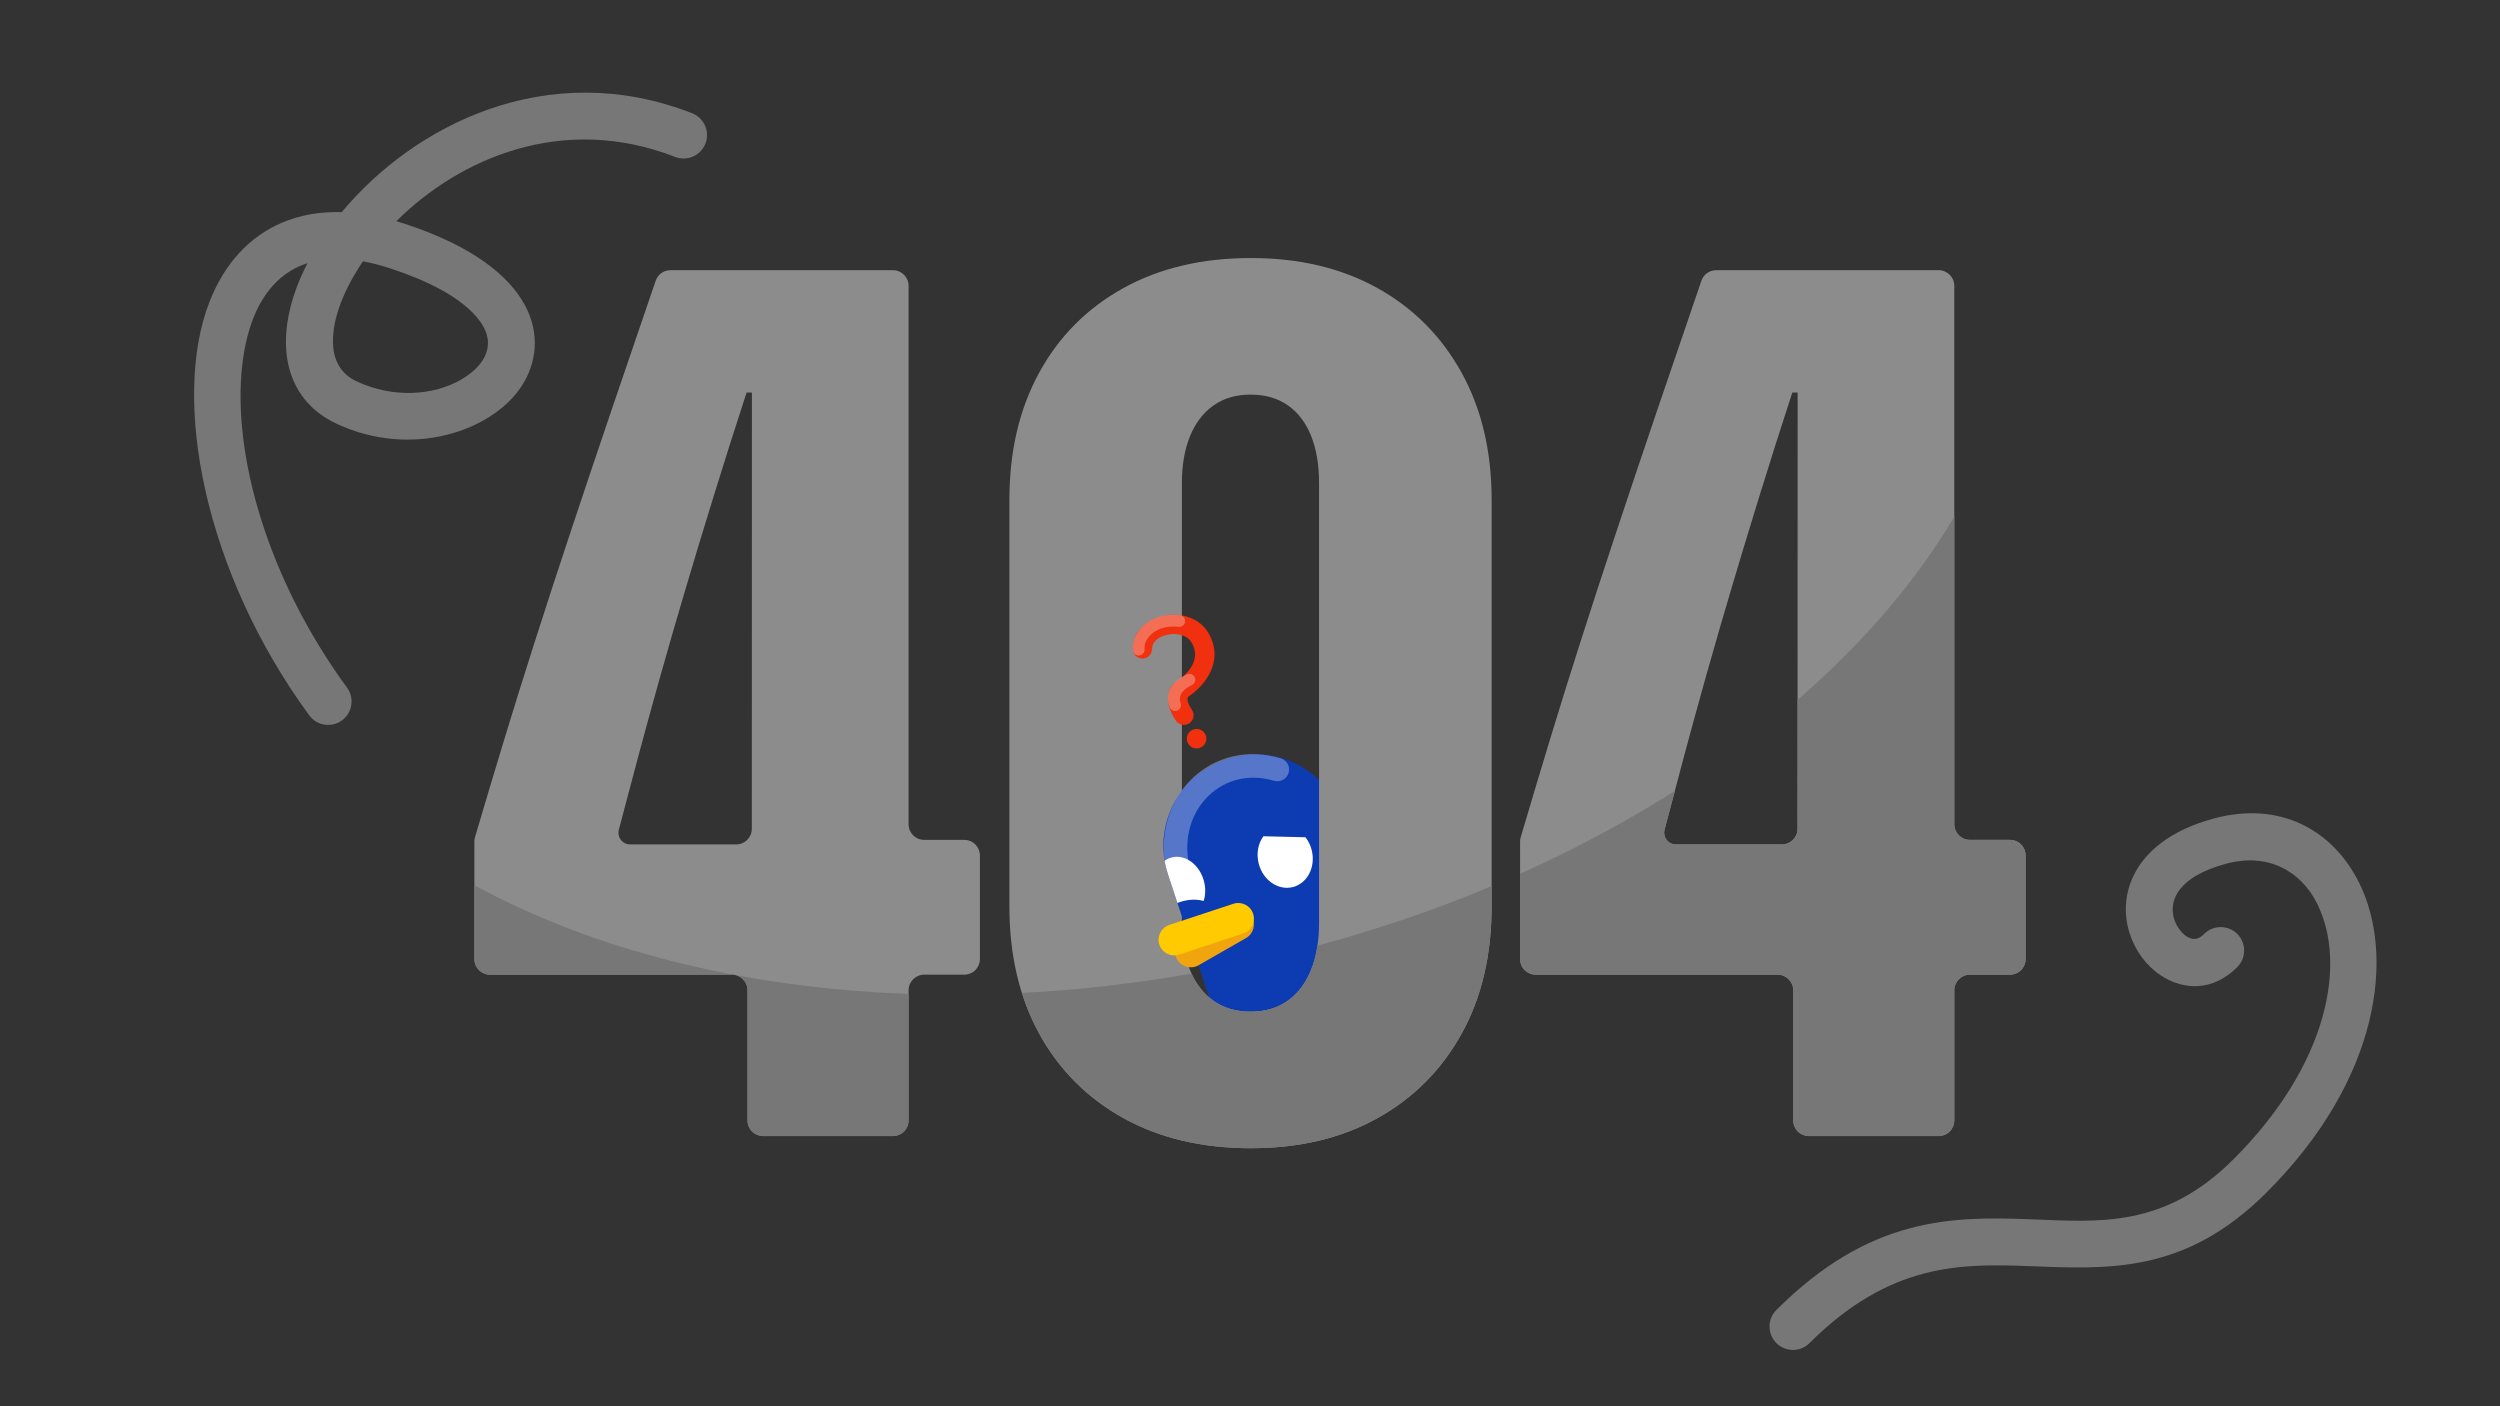 <?xml version="1.0" encoding="UTF-8" standalone="no"?>
<!DOCTYPE svg PUBLIC "-//W3C//DTD SVG 1.1//EN" "http://www.w3.org/Graphics/SVG/1.1/DTD/svg11.dtd">
<svg width="100%" height="100%" viewBox="0 0 1280 720" version="1.1" xmlns="http://www.w3.org/2000/svg" xmlns:xlink="http://www.w3.org/1999/xlink" xml:space="preserve" xmlns:serif="http://www.serif.com/" style="fill-rule:evenodd;clip-rule:evenodd;stroke-linejoin:round;stroke-miterlimit:2;">
    <rect x="0" y="0" width="1280" height="720" fill="#333333" stroke="none"/>
    <rect id="Artboard1" x="0" y="0" width="1280" height="720" style="fill:none;"/>
    <g id="Artboard11" serif:id="Artboard1">
        <g transform="matrix(1.288,-0.426,0.378,1.142,-392.174,235.627)">
            <path d="M713,425.913C713,404.436 697.541,387 678.5,387C659.459,387 644,404.436 644,425.913L644,495.087C644,516.564 659.459,534 678.5,534C697.541,534 713,516.564 713,495.087L713,425.913Z" style="fill:rgb(13,60,178);"/>
        </g>
        <path d="M646.851,428.163L668.408,428.676C669.849,430.526 670.957,432.747 671.587,435.232C673.755,443.793 669.434,452.283 661.944,454.18C654.453,456.077 646.612,450.668 644.444,442.107C643.14,436.961 644.182,431.84 646.851,428.163Z" style="fill:white;"/>
        <path d="M640.458,587.886C665.229,587.886 686.825,582.759 705.248,572.503C723.67,562.248 738.022,547.854 748.303,529.321C758.584,510.788 763.724,489.008 763.724,463.982L763.724,256.013C763.724,231.102 758.584,209.352 748.305,190.763C738.026,172.174 723.674,157.752 705.25,147.497C686.826,137.241 665.229,132.114 640.458,132.114C615.506,132.114 593.749,137.241 575.187,147.497C556.625,157.752 542.255,172.174 532.077,190.763C521.898,209.352 516.809,231.102 516.809,256.013L516.809,463.982C516.809,489.008 521.917,510.788 532.134,529.321C542.351,547.854 556.721,562.248 575.245,572.503C593.768,582.759 615.506,587.886 640.458,587.886ZM382.728,573.665C382.728,575.787 383.571,577.821 385.071,579.322C386.571,580.822 388.606,581.665 390.728,581.665C406.495,581.665 441.422,581.665 457.19,581.665C459.311,581.665 461.346,580.822 462.846,579.322C464.347,577.821 465.19,575.787 465.19,573.665C465.19,557.867 465.19,522.832 465.19,507.035C465.19,502.617 468.771,499.035 473.19,499.035L493.711,499.035C495.833,499.035 497.868,498.192 499.368,496.692C500.868,495.192 501.711,493.157 501.711,491.035L501.711,438.019C501.711,435.897 500.868,433.863 499.368,432.362C497.868,430.862 495.833,430.019 493.711,430.019L473.19,430.019C468.771,430.019 465.19,426.437 465.19,422.019C465.19,380.304 465.19,188.05 465.19,146.335C465.19,141.917 461.608,138.335 457.19,138.335C433.443,138.335 363.742,138.335 343.274,138.335C339.856,138.335 336.815,140.507 335.706,143.74C327.622,167.318 320.096,189.364 313.131,209.878C305.636,231.952 298.644,252.758 292.155,272.296C285.667,291.834 279.588,310.467 273.919,328.195C268.249,345.923 262.884,363.12 257.823,379.787C252.874,396.084 248.001,412.363 243.203,428.623C242.987,429.358 242.877,430.12 242.877,430.886C242.877,437.859 242.877,474.572 242.877,491.035C242.877,495.453 246.458,499.035 250.877,499.035C275.518,499.035 350.086,499.035 374.728,499.035C379.146,499.035 382.728,502.617 382.728,507.035C382.728,522.832 382.728,557.867 382.728,573.665ZM918.14,573.665C918.14,575.787 918.983,577.821 920.483,579.322C921.983,580.822 924.018,581.665 926.14,581.665C941.908,581.665 976.834,581.665 992.602,581.665C994.723,581.665 996.758,580.822 998.259,579.322C999.759,577.821 1000.6,575.787 1000.6,573.665C1000.6,557.867 1000.6,522.832 1000.6,507.035C1000.6,502.617 1004.18,499.035 1008.6,499.035L1029.12,499.035C1031.25,499.035 1033.28,498.192 1034.78,496.692C1036.28,495.192 1037.12,493.157 1037.12,491.035L1037.12,438.019C1037.12,435.897 1036.28,433.863 1034.78,432.362C1033.28,430.862 1031.25,430.019 1029.12,430.019L1008.6,430.019C1004.18,430.019 1000.6,426.437 1000.6,422.019C1000.6,380.304 1000.6,188.05 1000.6,146.335C1000.6,141.917 997.02,138.335 992.602,138.335C968.855,138.335 899.154,138.335 878.686,138.335C875.268,138.335 872.227,140.507 871.119,143.74C863.034,167.318 855.509,189.364 848.543,209.878C841.048,231.952 834.056,252.758 827.568,272.296C821.079,291.834 815,310.467 809.331,328.195C803.661,345.923 798.296,363.12 793.235,379.787C788.286,396.084 783.413,412.363 778.616,428.623C778.399,429.358 778.289,430.12 778.289,430.886C778.289,437.859 778.289,474.572 778.289,491.035C778.289,495.453 781.87,499.035 786.289,499.035C810.93,499.035 885.498,499.035 910.14,499.035C914.558,499.035 918.14,502.617 918.14,507.035C918.14,522.832 918.14,557.867 918.14,573.665ZM640.276,517.963C632.855,517.963 626.525,516.106 621.288,512.392C616.051,508.678 612.048,503.432 609.28,496.654C606.511,489.876 605.127,481.885 605.127,472.681L605.127,247.305C605.127,238.101 606.511,230.111 609.28,223.336C612.048,216.561 616.051,211.319 621.288,207.608C626.525,203.897 632.855,202.042 640.276,202.042C647.771,202.042 654.132,203.867 659.36,207.517C664.588,211.167 668.56,216.38 671.277,223.156C673.994,229.933 675.353,237.983 675.353,247.305L675.353,472.681C675.353,481.811 673.994,489.766 671.277,496.546C668.56,503.326 664.588,508.59 659.36,512.339C654.132,516.089 647.771,517.963 640.276,517.963ZM384.933,424.349C384.932,428.767 381.35,432.347 376.933,432.347C363.374,432.347 336.047,432.347 322.646,432.347C320.787,432.347 319.033,431.486 317.897,430.014C316.761,428.543 316.371,426.628 316.841,424.829C320.072,412.496 323.899,398.049 326.915,386.813C330.572,373.191 334.391,359.304 338.374,345.152C342.357,331.001 346.604,316.33 351.117,301.139C355.629,285.949 360.442,270.076 365.557,253.519C370.671,236.962 376.233,219.453 382.243,200.99L384.979,200.99C384.979,200.99 384.941,383.599 384.933,424.349ZM920.345,424.349C920.344,428.767 916.762,432.347 912.345,432.347C898.786,432.347 871.459,432.347 858.058,432.347C856.199,432.347 854.445,431.486 853.309,430.014C852.173,428.543 851.783,426.628 852.253,424.829C855.484,412.496 859.312,398.049 862.328,386.813C865.984,373.191 869.803,359.304 873.786,345.152C877.769,331.001 882.017,316.33 886.529,301.139C891.041,285.949 895.855,270.076 900.969,253.519C906.083,236.962 911.645,219.453 917.655,200.99L920.391,200.99C920.391,200.99 920.353,383.599 920.345,424.349Z" style="fill:rgb(140,140,140);fill-rule:nonzero;"/>
        <path d="M763.724,453.671L763.724,463.982C763.724,489.008 758.584,510.788 748.303,529.321C738.022,547.854 723.67,562.248 705.248,572.503C686.825,582.759 665.229,587.886 640.458,587.886C615.506,587.886 593.768,582.759 575.245,572.503C556.721,562.248 542.351,547.854 532.134,529.321C528.511,522.749 525.531,515.769 523.229,508.371C551.645,506.924 580.696,503.665 610.09,498.481C612.796,504.386 616.533,509.02 621.288,512.392C626.525,516.106 632.855,517.963 640.276,517.963C647.771,517.963 654.132,516.089 659.36,512.339C664.588,508.59 668.56,503.326 671.277,496.546C672.784,492.786 673.873,488.664 674.497,484.175C705.664,475.778 735.495,465.524 763.724,453.671ZM242.877,453.195C303.253,486.206 380.198,505.838 465.19,508.866L465.19,573.665C465.19,575.787 464.347,577.821 462.846,579.322C461.346,580.822 459.311,581.665 457.19,581.665C441.422,581.665 406.495,581.665 390.728,581.665C388.606,581.665 386.571,580.822 385.071,579.322C383.571,577.821 382.728,575.787 382.728,573.665C382.728,557.867 382.728,522.832 382.728,507.035C382.728,502.617 379.146,499.035 374.728,499.035C350.086,499.035 275.518,499.035 250.877,499.035C246.458,499.035 242.877,495.453 242.877,491.035L242.877,453.195ZM1000.6,264.608L1000.6,422.019C1000.6,426.437 1004.18,430.019 1008.6,430.019L1029.12,430.019C1031.25,430.019 1033.28,430.862 1034.78,432.362C1036.28,433.863 1037.12,435.897 1037.12,438.019L1037.12,491.035C1037.12,493.157 1036.28,495.192 1034.78,496.692C1033.28,498.192 1031.25,499.035 1029.12,499.035L1008.6,499.035C1004.18,499.035 1000.6,502.617 1000.6,507.035C1000.6,522.832 1000.6,557.867 1000.6,573.665C1000.6,575.787 999.759,577.821 998.259,579.322C996.758,580.822 994.723,581.665 992.602,581.665C976.834,581.665 941.908,581.665 926.14,581.665C924.018,581.665 921.983,580.822 920.483,579.322C918.983,577.821 918.14,575.787 918.14,573.665C918.14,557.867 918.14,522.832 918.14,507.035C918.14,502.617 914.558,499.035 910.14,499.035C885.498,499.035 810.93,499.035 786.289,499.035C781.87,499.035 778.289,495.453 778.289,491.035L778.289,447.364C806.538,434.721 833.05,420.478 857.527,404.928L852.253,424.829C851.783,426.628 852.173,428.543 853.309,430.014C854.445,431.486 856.199,432.347 858.058,432.347C871.459,432.347 898.786,432.347 912.345,432.347C916.762,432.347 920.344,428.767 920.345,424.349L920.359,358.339C953.715,329.409 980.902,297.74 1000.6,264.608Z" style="fill:rgb(119,119,119);"/>
        <path d="M615,480L613.218,396.446C598.378,408.319 591.697,428.606 598.01,447.699L607.889,477.576L615,480Z" style="fill:rgb(13,60,178);"/>
        <path d="M608.302,439.797C604.564,413.567 626.429,392.057 652.289,399.751C655.465,400.696 658.806,398.887 659.751,395.711C660.696,392.535 658.887,389.194 655.711,388.249C621.07,377.943 591.414,406.353 596.422,441.49C596.889,444.771 599.928,447.051 603.208,446.584C606.489,446.116 608.769,443.078 608.302,439.797Z" style="fill:white;fill-opacity:0.3;"/>
        <path d="M602.85,462.336L598.01,447.699C597.244,445.382 596.669,443.047 596.278,440.71C597.369,439.922 598.595,439.337 599.935,438.997C606.89,437.236 614.298,442.755 616.466,451.316C617.354,454.823 617.226,458.3 616.272,461.298C613.272,460.441 609.646,460.384 605.938,461.317C604.859,461.589 603.826,461.931 602.85,462.336Z" style="fill:white;"/>
        <g transform="matrix(1,0,0,1,0.001,3)">
            <path d="M613.651,491.221L637.978,477.276C641.812,475.079 643.138,470.19 640.941,466.357C638.743,462.524 633.855,461.197 630.022,463.395L605.694,477.34C601.861,479.537 600.535,484.426 602.732,488.259C604.929,492.092 609.818,493.418 613.651,491.221Z" style="fill:rgb(240,164,14);"/>
        </g>
        <path d="M603.694,488.764L636.508,477.932C640.703,476.547 642.982,472.023 641.597,467.828C640.212,463.632 635.688,461.354 631.492,462.739L598.678,473.571C594.483,474.956 592.204,479.48 593.589,483.675C594.974,487.871 599.498,490.149 603.694,488.764Z" style="fill:rgb(255,202,0);"/>
        <g transform="matrix(1,0,0,1,-33.838,-2.798)">
            <path d="M623.728,335C623.728,330.875 627.744,328.52 631.893,327.71C636.397,326.83 641.629,327.76 644.028,331.92C649.053,340.632 641.747,347.879 637.251,350.875C632.185,354.252 631.286,358.872 632.13,363.303C632.766,366.638 634.605,369.843 635.875,371.749C637.393,374.027 640.471,374.643 642.749,373.125C645.027,371.607 645.643,368.529 644.125,366.251C643.511,365.33 642.629,363.93 642.114,362.371C641.755,361.287 641.468,359.979 642.749,359.125C650.261,354.119 661.012,341.525 652.615,326.967C647.204,317.585 634.595,315.529 625.273,319.397C618.591,322.17 613.815,327.757 613.815,335C613.815,337.738 616.034,339.957 618.772,339.957C621.509,339.957 623.728,337.738 623.728,335Z" style="fill:rgb(240,48,14);"/>
        </g>
        <g transform="matrix(1,0,0,1,0.372,0.562)">
            <path d="M585.655,331.705C585.41,329.684 586.256,327.391 587.905,325.405C590.748,321.981 595.96,319.576 603.059,320.394C604.705,320.583 606.193,319.402 606.382,317.756C606.572,316.11 605.391,314.623 603.745,314.433C587.243,312.532 578.717,324.327 579.698,332.427C579.898,334.072 581.393,335.244 583.038,335.044C584.682,334.845 585.854,333.35 585.655,331.705Z" style="fill:white;fill-opacity:0.3;"/>
        </g>
        <path d="M604.469,359.914C603.132,356.471 605.061,353.27 610.32,350.694C611.808,349.965 612.423,348.168 611.694,346.68C610.965,345.192 609.168,344.577 607.68,345.306C598.555,349.777 596.555,356.111 598.876,362.086C599.475,363.63 601.213,364.396 602.758,363.797C604.302,363.197 605.068,361.459 604.469,359.914Z" style="fill:white;fill-opacity:0.3;"/>
        <g transform="matrix(1,0,0,1,-24.341,6.202)">
            <circle cx="637.001" cy="372.001" r="5.001" style="fill:rgb(240,48,14);"/>
        </g>
        <g transform="matrix(1,0,0,1,-1,22.158)">
            <path d="M175.986,86.439C164.428,86.122 154.235,88.088 145.399,91.844C128.268,99.126 115.776,113.185 108.305,132.245C88.654,182.386 105.509,270.614 159.319,344.09C163.234,349.437 170.743,350.597 176.09,346.681C181.437,342.766 182.597,335.257 178.681,329.91C138.241,274.69 119.713,210.566 125.063,164.51C127.429,144.144 134.364,127.506 147.215,118.205C150.583,115.767 154.324,113.883 158.437,112.574C155.747,117.756 153.536,122.905 151.837,127.944C141.882,157.468 148.534,183.296 173.522,194.886C211.972,212.72 252.998,198.478 267.979,175.67C283.241,152.435 276.852,115.099 208.764,92.606C207.136,92.068 205.526,91.567 203.936,91.102C236.473,58.696 289.443,35.837 346.634,58.177C352.807,60.589 359.766,57.539 362.177,51.366C364.589,45.193 361.539,38.234 355.366,35.823C281.036,6.787 212.709,42.282 175.986,86.439ZM186.829,111.647C186.096,112.727 185.387,113.807 184.702,114.888C176.234,128.252 171.251,141.725 171.471,153.247C171.636,161.966 175.286,169.248 183.621,173.114C202.847,182.032 223.105,180.157 236.823,172.357C244.25,168.134 249.844,162.276 250.733,155.245C251.444,149.628 248.786,143.758 242.924,137.847C234.798,129.652 221.272,122.014 201.236,115.394C196.184,113.726 191.382,112.48 186.829,111.647Z" style="fill:rgb(119,119,119);"/>
        </g>
        <g transform="matrix(1,0,0,1,-13,14.174)">
            <path d="M939.479,673.491C980.59,632.44 1016.97,632.741 1051.9,634.083C1092.71,635.652 1131.73,638.07 1173.48,596.378C1232.05,537.889 1239.1,474.572 1220.95,437.959C1207.31,410.451 1180.14,395.962 1146.92,404.778C1123.42,411.017 1111.08,422.502 1105.45,434.021C1095.76,453.849 1104.82,475.682 1119.25,485.181C1130.99,492.903 1145.9,493.572 1158.49,480.985C1163.17,476.299 1163.17,468.701 1158.49,464.015C1153.8,459.328 1146.2,459.328 1141.52,464.015C1139.94,465.586 1138.34,466.524 1136.65,466.558C1133.63,466.619 1130.97,464.453 1128.95,461.798C1125.07,456.708 1123.73,448.944 1128.4,442.196C1132.55,436.203 1140.52,431.308 1153.08,427.975C1173.86,422.459 1190.91,431.41 1199.45,448.621C1214.56,479.092 1205.27,530.716 1156.52,579.395C1121.05,614.818 1087.49,611.433 1052.82,610.101C1012.26,608.543 970.255,608.844 922.521,656.509C917.831,661.191 917.826,668.789 922.509,673.479C927.191,678.169 934.789,678.174 939.479,673.491Z" style="fill:rgb(119,119,119);"/>
        </g>
    </g>
</svg>

